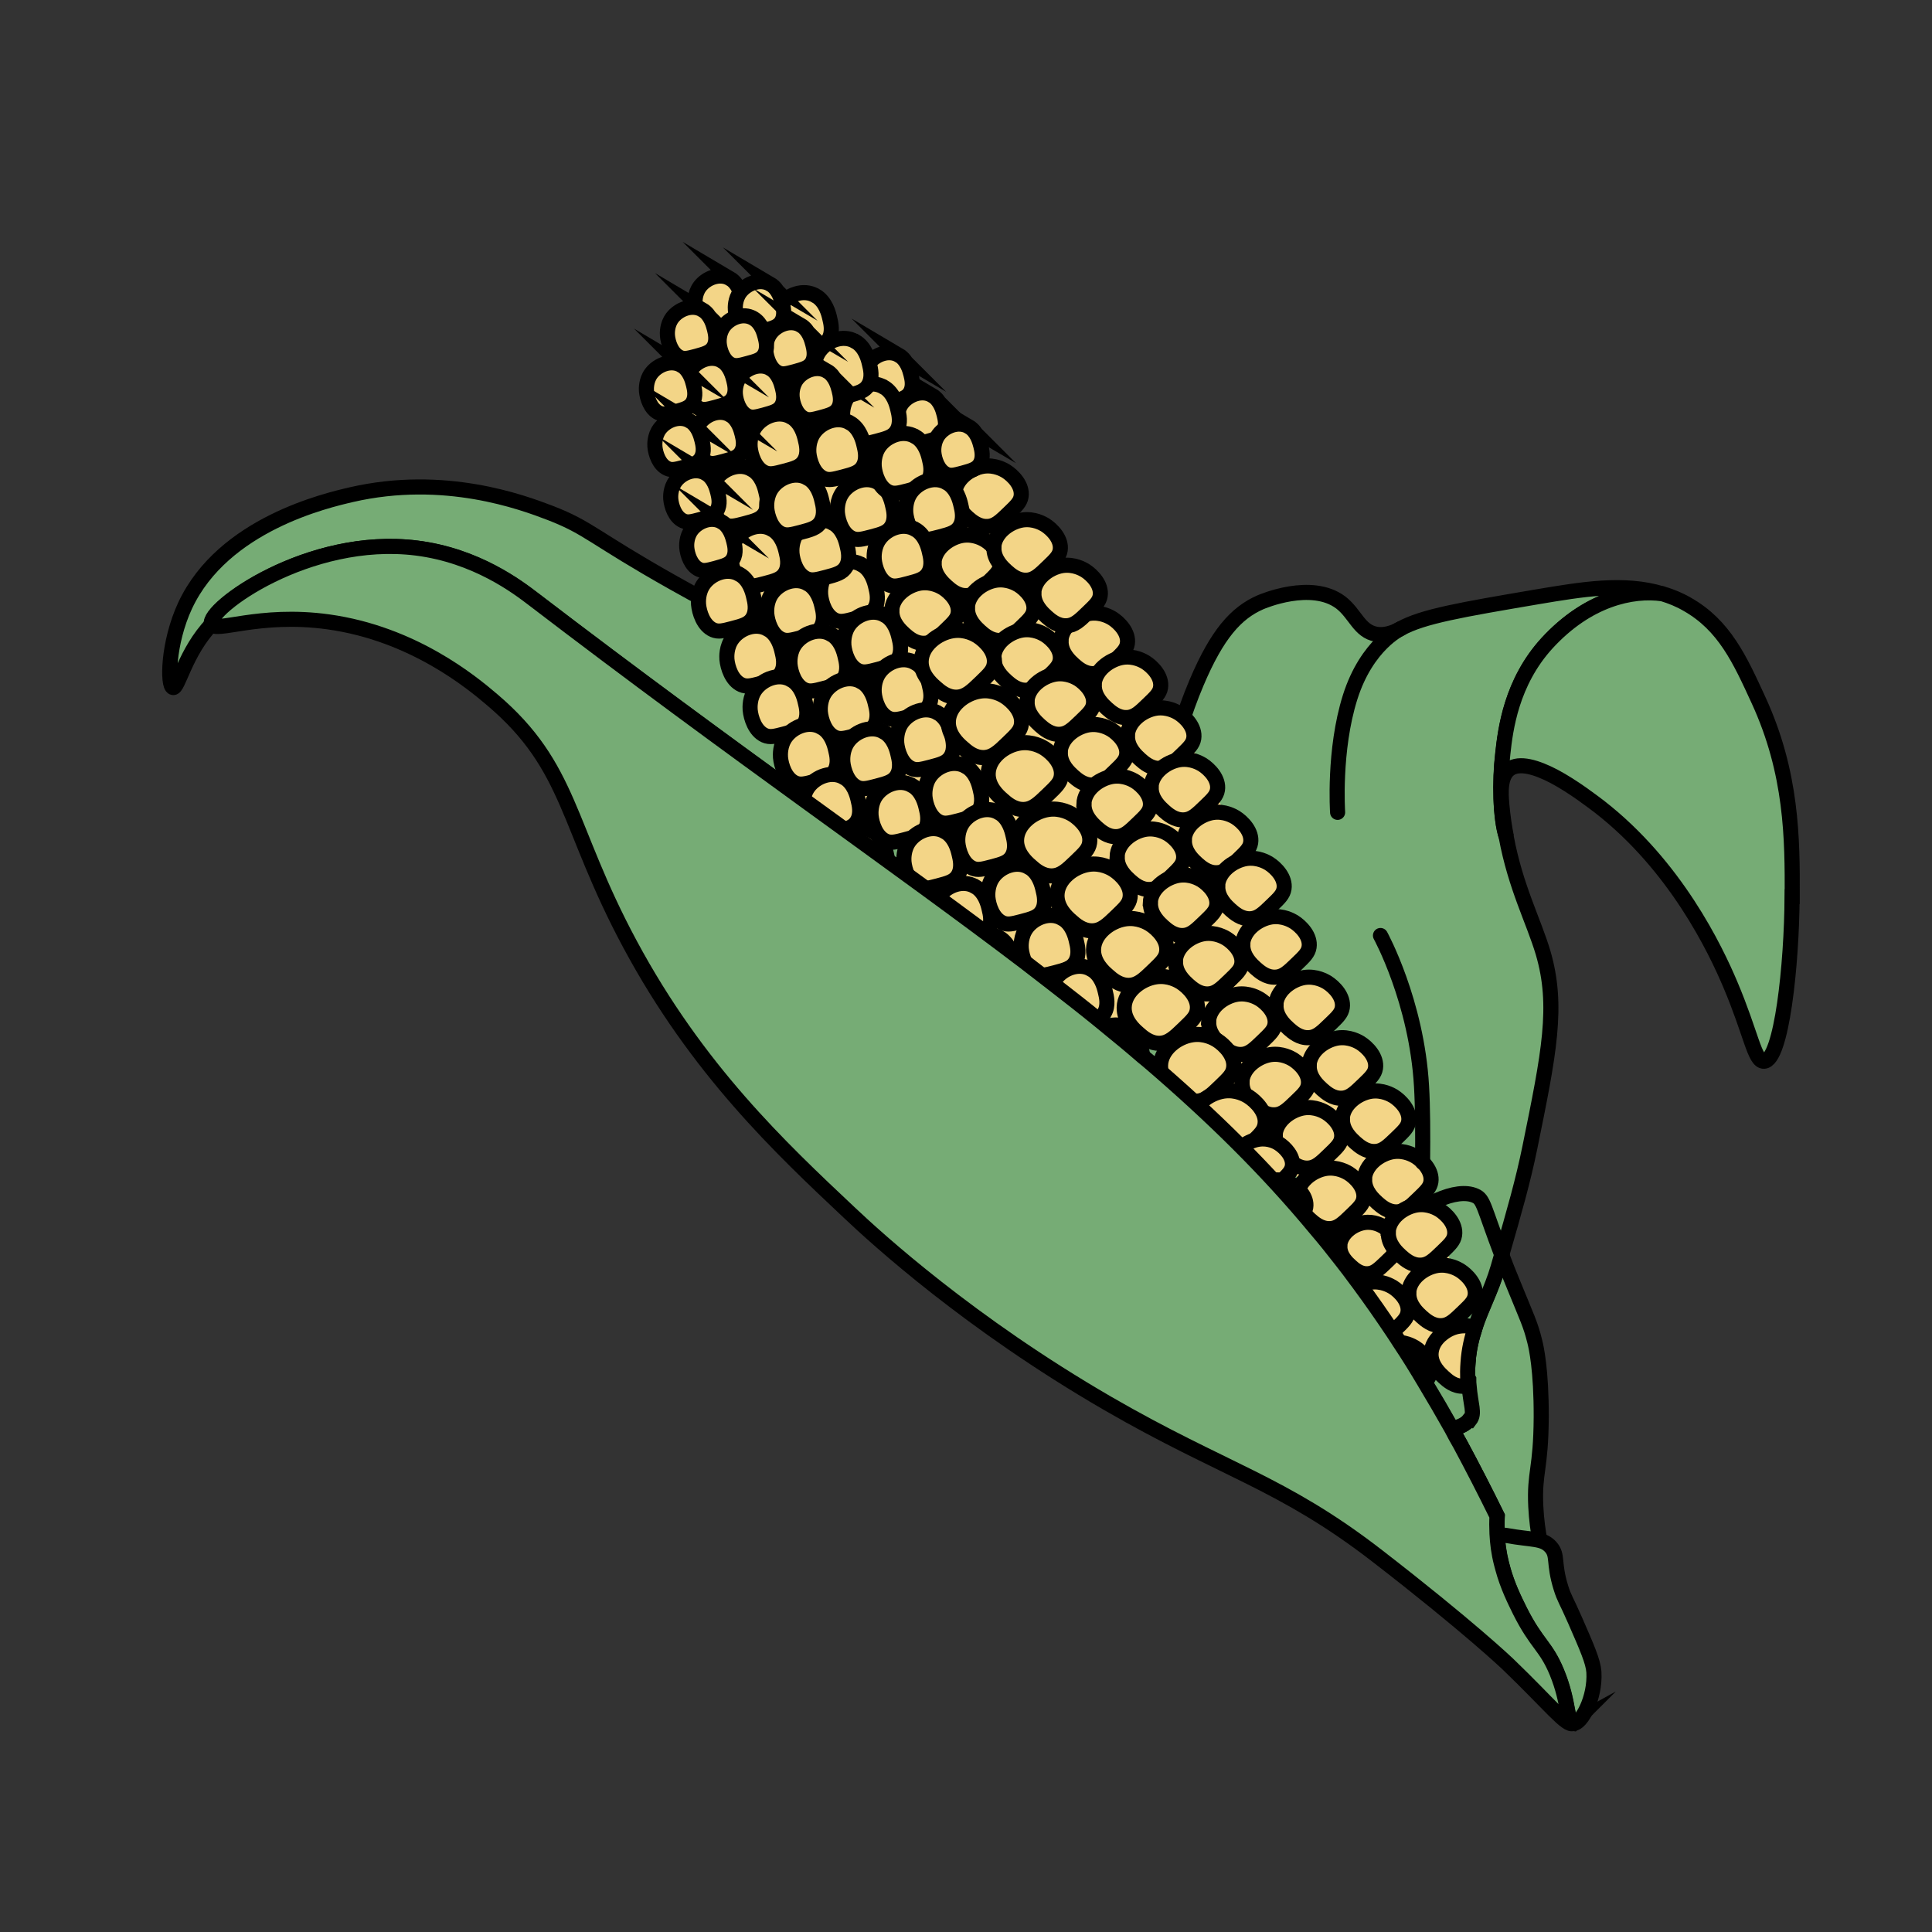 <?xml version="1.0" encoding="UTF-8"?>
<svg id="Calque_1" data-name="Calque 1" xmlns="http://www.w3.org/2000/svg" viewBox="0 0 128 128">
  <rect x="0" y="0" width="128" height="128" fill="#333333" stroke="none"/>
  <defs>
    <style>
      .cls-1, .cls-2, .cls-3, .cls-4 {
        stroke: #000;
      }

      .cls-1, .cls-2, .cls-5 {
        stroke-linecap: round;
        stroke-linejoin: round;
      }

      .cls-1, .cls-6, .cls-3 {
        fill: #f3d587;
      }

      .cls-2, .cls-5 {
        fill: none;
      }

      .cls-3, .cls-4 {
        stroke-miterlimit: 10;
      }

      .cls-4 {
        fill: #76ac75;
      }

      .cls-5 {
        stroke: #fff;
        stroke-width: 8px;
      }
    </style>
  </defs>
  <path class="cls-4" d="m110.14,39.34c-2-.29-4.97.36-7.65,3.27-2.38,2.6-2.76,5.74-2.93,7.3-.22,1.84-.17,4.3.23,5.53.62,3.34,1.8,5.53,2.44,7.67,1.04,3.54.4,6.67-.87,12.9-.45,2.21-1.02,4.2-1.86,7.11-.08.27-.16.55-.24.84-.45,1.53-1.09,2.66-1.52,3.99-.23.7-.41,1.44-.47,2.33-.03.41-.03.77-.02,1.09,0,.15,0,.28.02.41.1,1.31.41,1.84.05,2.3-.21.27-.59.46-1.12.57-.61.13-1.42.15-2.36.05-.89-.08-1.9-.27-2.98-.56-.22-.05-.44-.12-.66-.19-4.76-1.41-10.63-4.71-13.68-10.08-1.57-2.77-1.47-4.46-.99-8.14.14-1.1.32-2.38.5-3.91.05-.46.1-.95.16-1.46.2-2.01.39-4.43.5-7.38.03-.62.04-1.25.06-1.92h0c.02-.76.03-1.52.04-2.33v-.07c0-.64,0-1.31,0-2,0-.06,0-.66.08-1.64.17-2.05.71-5.78,2.4-9.78,1.37-3.24,2.63-4.63,4.22-5.33.16-.07,3.39-1.45,5.33,0,.98.75,1.22,1.91,2.36,2.11.74.12,1.37-.24,1.61-.37,1.49-.82,4.01-1.25,9.06-2.11,2.98-.5,5.74-.97,8.28-.2Z"/>
  <path class="cls-4" d="m102.55,105.28c-.44.33-1.59-.28-2.99-1.41-.03-.1-.05-.2-.08-.3-.17-.7-.26-1.36-.29-1.97-.02-.42-.02-.81,0-1.17-.8-1.63-1.63-3.25-2.44-4.75-.19-.35-.38-.7-.57-1.04.53-.1.91-.3,1.12-.57.36-.46.04-.98-.05-2.3,0-.13-.02-.26-.02-.41-.02-.32,0-.68.02-1.09.06-.89.23-1.64.47-2.33.44-1.33,1.07-2.46,1.52-3.99.09-.29.17-.57.24-.84.23.6.5,1.3.84,2.11.84,2.07,1.08,2.51,1.36,3.65.1.39.44,1.9.43,5.01-.02,3.52-.47,3.62-.36,5.93.18,3.57,1.35,5.02.79,5.45Z"/>
  <path class="cls-4" d="m99.56,103.87c-1.66-1.34-3.69-3.39-5.39-5.46-.6-.73-1.16-1.41-1.66-2.05-.63-.79-1.18-1.51-1.65-2.21-.16-.23-.3-.44-.44-.66-.32-.5-.6-1.01-.82-1.5-.56-1.19-.82-2.37-.74-3.66,0-.05,0-.1,0-.15.03-.28.06-.55.11-.82.11-.62.3-1.23.55-1.8h0c.1-.27.21-.5.34-.75.08-.17.17-.33.27-.49.44-.77.97-1.49,1.55-2.12.15-.17.3-.32.46-.48,1.98-1.98,4.37-3.05,5.6-2.5.57.25.53.7,1.75,3.91-.08.27-.16.55-.24.84-.45,1.53-1.09,2.66-1.52,3.99-.23.7-.41,1.44-.47,2.33-.03.41-.03.77-.02,1.09,0,.15,0,.28.02.41.1,1.31.41,1.84.05,2.3-.21.27-.59.46-1.12.57.18.35.37.7.57,1.04.81,1.51,1.64,3.12,2.44,4.75-.02.36-.02.75,0,1.17.03.61.11,1.27.29,1.97.03.1.05.2.08.3Z"/>
  <path class="cls-4" d="m97.32,94.08c-.21.27-.59.46-1.12.57-.59-1.05-1.18-2.06-1.78-3.05h0c-.54-.91-1.09-1.79-1.65-2.65-.16-.24-.31-.49-.47-.72-.7-1.06-1.42-2.08-2.15-3.07-.09-.11-.17-.23-.26-.35-.34-.46-.69-.92-1.04-1.37-.53-.68-1.06-1.35-1.62-2-3.31-3.99-6.94-7.54-11.03-11.06-.16-.13-.3-.26-.46-.38-.77-.66-1.56-1.31-2.37-1.98-.2-.16-.41-.32-.61-.5-.97-.77-1.97-1.56-2.98-2.35-.23-.18-.48-.37-.71-.55-.37-.29-.76-.58-1.14-.88h0c-8.61-6.54-19.13-13.77-32.56-24.04-1.06-.81-3.79-2.9-7.75-3.39-7.19-.9-13.92,4.05-13.58,5.03-1.78,1.86-2.24,4.32-2.58,4.21-.37-.1-.36-2.93.81-5.44,2.53-5.39,9.39-6.96,11.02-7.34,6.15-1.41,11.28.49,13.18,1.22,2.58,1,2.8,1.61,8.15,4.62,4.79,2.71,8.21,4.26,9.51,4.9,1.23.6,2.51,1.35,3.83,2.23.77.5,1.55,1.06,2.34,1.65.03.02.05.04.09.07.92.68,1.86,1.43,2.81,2.21,4.42,3.67,9.08,8.34,13.53,13.32.56.63,1.11,1.26,1.67,1.9.64.73,1.27,1.48,1.89,2.22.77.9,1.51,1.81,2.25,2.71.17.2.33.41.5.62.81,1,1.6,2.01,2.38,3.01.07.09.13.17.2.26.78,1.01,1.54,2.02,2.27,3.02.17.23.33.44.5.67.62.84,1.22,1.68,1.79,2.51.26.37.51.73.76,1.1.29.4.56.8.82,1.19.22.31.43.63.63.93.42.64.83,1.26,1.21,1.87.63.97,1.21,1.91,1.75,2.82.1.18.2.36.3.53.62,1.07,1.17,2.08,1.66,3.03,0,.15,0,.28.02.41.1,1.31.41,1.84.05,2.3Z"/>
  <g>
    <g>
      <path class="cls-6" d="m63.53,57.78c.04-1.81.21-3.71-.55-5.36s-2.88-2.83-4.42-1.87c3.49,7.04,12.65,9.09,17.92,14.93-2.45-2.81-4.9-5.61-7.34-8.42,5.45,2.46,9.99,6.63,13.66,11.35,3.67,4.72,6.56,9.99,9.42,15.24"/>
      <path class="cls-6" d="m66.03,57.78c.07-2.78.13-5.71-1.8-7.94-1.74-2.01-4.56-2.7-6.94-1.45-1.24.66-1.49,2.26-.9,3.42,3.88,7.57,12.83,9.48,18.31,15.44,2.19,2.39,5.63-1.13,3.54-3.54-2.45-2.81-4.9-5.61-7.34-8.42l-3.03,3.93c10.81,4.97,16.73,15.71,22.19,25.7,1.54,2.83,5.86.3,4.32-2.52-5.84-10.7-12.41-22.18-23.98-27.49-2.56-1.18-4.96,1.71-3.03,3.93,2.45,2.81,4.9,5.61,7.34,8.42,1.18-1.18,2.36-2.36,3.54-3.54-2.74-2.98-6.29-5.02-9.69-7.13-3.09-1.92-6.13-3.97-7.83-7.29l-.9,3.42s-.13-.01-.16-.03c.13.09.3.07.43.15.28.16.49.36.65.65.66,1.18.33,3.03.3,4.31-.08,3.22,4.92,3.22,5,0h0Z"/>
    </g>
    <g>
      <path class="cls-6" d="m48.2,22.08c-.79,10.54,3.43,21.36,11.16,28.57-.19-6.97-3.33-13.45-5.68-20.01-.61-1.71-1.18-3.49-1.01-5.29.24,4.46,1.33,8.87,3.19,12.92-1.66-1.87-2.73-4.25-3.01-6.73-.03-.26-.05-.54.08-.77.29-.51,1.05-.39,1.6-.18,3.48,1.32,6.5,3.63,9.27,6.13,3.6,3.24,6.86,6.85,9.73,10.76-1.96-3.83-5.06-7.06-8.8-9.19,1.36,3.73,2.86,7.42,4.48,11.04-3.63-2.91-7.06-6.05-10.27-9.42,4.79,3.91,9.2,8.3,13.13,13.08-3.5-3.37-6.7-7.05-9.57-10.97,5.28,6.14,10.33,12.47,15.15,18.98-5.06-9.55-11.4-18.49-19.28-25.88,2.01,6.52,5.31,12.64,9.64,17.91-3.36-1.47-6.73-2.94-10.09-4.41,3.67,2.88,7.79,5.17,12.17,6.77.18-3.52.37-7.03.55-10.55,3.67,2.98,7.59,6.38,8.36,11.04.37,2.27.07,4.94,1.76,6.5.33.3.73.55,1.01.9.43.54.54,1.26.75,1.92.37,1.21,1.1,2.27,1.81,3.32.72,1.06,1.44,2.11,2.16,3.17,1.35,1.99,2.71,3.98,3.89,6.08,1.67,2.96,2.98,6.13,3.9,9.4.48-.76.04-1.74-.4-2.53-3.62-6.48-7.56-13.28-14.04-16.91-2.33-1.31-4.94-2.16-7.06-3.8-2.18-1.69-3.41-3.36-7-4.26"/>
      <path class="cls-6" d="m45.7,22.08c-.78,11.23,3.71,22.61,11.89,30.34,1.51,1.43,4.35.47,4.27-1.77-.17-4.48-1.35-8.78-2.87-12.98-.73-2.01-1.52-3.99-2.27-5.99s-1.68-4.13-1.54-6.34h-5c.3,4.96,1.49,9.67,3.54,14.19l3.93-3.03c-.67-.78-1.24-1.68-1.63-2.63-.18-.44-.32-.9-.44-1.36-.07-.27-.13-.54-.18-.81-.08-.46-.09-.55-.04-.26l-.64,1.1c-1.22.15-1.5.31-.83.46.2.07.4.15.59.24.39.17.77.37,1.15.57.88.47,1.74.99,2.56,1.56,1.68,1.15,3.21,2.49,4.7,3.88,3.11,2.9,5.97,6.07,8.5,9.49,1.88,2.54,5.84.39,4.32-2.52-2.21-4.21-5.6-7.7-9.7-10.08-1.77-1.02-4.45.7-3.67,2.82,1.44,3.93,3.02,7.81,4.73,11.64l3.93-3.03c-3.63-2.92-7.05-6.06-10.27-9.42l-3.54,3.54c4.79,3.93,9.18,8.31,13.13,13.08l3.54-3.54c-3.34-3.23-6.42-6.72-9.17-10.47-1.31,1.01-2.62,2.02-3.93,3.03,5.13,5.98,10.06,12.14,14.75,18.47.8,1.08,2.16,1.63,3.42.9s1.53-2.22.9-3.42c-5.17-9.72-11.64-18.81-19.67-26.39-1.75-1.65-4.95-.04-4.18,2.43,2.18,6.97,5.67,13.36,10.29,19.01,1.01-1.31,2.02-2.62,3.03-3.93-3.36-1.47-6.73-2.94-10.09-4.41-1.14-.5-2.42-.43-3.23.64-.67.9-.8,2.51.2,3.28,4.06,3.16,8.45,5.63,13.27,7.42,1.61.6,3.09-.92,3.16-2.41.18-3.52.37-7.03.55-10.55l-4.27,1.77c2.73,2.22,5.95,4.7,7.24,8.11.67,1.78.55,3.68.89,5.52.17.9.47,1.79.94,2.58.28.48.65.94,1.05,1.32.23.22.62.4.79.66.43.62.55,1.73.87,2.44.41.9.96,1.72,1.51,2.53,1.35,1.99,2.72,3.96,4.04,5.97,2.47,3.78,4.42,7.74,5.66,12.09.54,1.9,3.65,2.65,4.57.6,1.06-2.36.11-4.17-1.07-6.25-.94-1.66-1.9-3.32-2.92-4.93-1.99-3.12-4.26-6.16-7.06-8.61-1.43-1.25-2.98-2.38-4.65-3.28s-3.59-1.64-5.29-2.66c-1.41-.84-2.57-2-3.87-2.99-1.54-1.18-3.25-1.97-5.13-2.46-3.11-.83-4.44,4-1.33,4.82,2.96.78,4.63,2.84,7.09,4.5,2.78,1.88,6.07,2.8,8.75,4.86,2.5,1.92,4.54,4.42,6.29,7.02.89,1.31,1.71,2.66,2.52,4.02.4.68.79,1.37,1.18,2.05.23.4.45.8.67,1.2.32.57.18.87.49.18l4.57.6c-1.31-4.58-3.33-8.88-5.91-12.88-1.3-2.02-2.68-3.99-4.03-5.98-.59-.87-1.27-1.75-1.69-2.72s-.5-1.9-1.04-2.78c-.47-.76-1.3-1.14-1.77-1.85-.41-.62-.46-1.48-.52-2.2-.2-2.1-.46-4.05-1.33-6-1.66-3.73-4.9-6.51-8-9.03-1.68-1.37-4.15-.51-4.27,1.77-.18,3.52-.37,7.03-.55,10.55l3.16-2.41c-3.95-1.47-7.73-3.54-11.06-6.13l-3.03,3.93c3.36,1.47,6.73,2.94,10.09,4.41,2.62,1.14,4.88-1.66,3.03-3.93-4.05-4.96-7.09-10.7-9-16.8l-4.18,2.43c7.74,7.3,13.9,16,18.89,25.37l4.32-2.52c-4.95-6.67-10.13-13.18-15.54-19.48-1.82-2.13-5.61.73-3.93,3.03,3,4.1,6.31,7.94,9.96,11.48,2.35,2.28,5.56-1.09,3.54-3.54-3.95-4.77-8.34-9.15-13.13-13.08-2.45-2.01-5.81,1.17-3.54,3.54,3.22,3.36,6.65,6.5,10.27,9.42,2.25,1.81,5.11-.38,3.93-3.03-1.53-3.43-2.93-6.92-4.23-10.45l-3.67,2.82c3.41,1.98,6.08,4.8,7.91,8.29l4.32-2.52c-4.31-5.83-9.42-11.52-15.53-15.52-2.37-1.55-7.71-4.85-9.51-.89-.74,1.62-.06,3.84.55,5.42.69,1.8,1.65,3.35,2.9,4.81.8.93,2.38.92,3.28.2,1.04-.83,1.17-2.06.64-3.23-1.66-3.67-2.61-7.65-2.85-11.66-.19-3.22-4.8-3.22-5,0-.15,2.38.6,4.62,1.41,6.81.74,2,1.53,3.99,2.27,5.99,1.5,4.03,2.85,8.17,3.01,12.51,1.42-.59,2.85-1.18,4.27-1.77-7.3-6.89-11.12-16.8-10.42-26.81.09-1.35-1.22-2.5-2.5-2.5-1.43,0-2.41,1.15-2.5,2.5h0Z"/>
    </g>
  </g>
  <path class="cls-4" d="m118.73,59.4c-.02,4.5-.69,10.85-1.86,10.91-.63.03-.84-1.8-2.23-5.08-.99-2.34-3.62-7.86-8.68-11.79-.44-.33-1.71-1.32-3.01-2.01-1.13-.59-2.3-.96-2.95-.47-.63.47-.57,1.57-.5,2.36.07.76.17,1.46.3,2.12-.41-1.23-.45-3.68-.23-5.53.17-1.56.55-4.7,2.93-7.3,2.68-2.92,5.65-3.56,7.65-3.27.56.17,1.11.39,1.64.7,2.45,1.39,3.48,3.65,4.71,6.33,2.24,4.86,2.25,9.22,2.24,13.03Z"/>
  <path class="cls-2" d="m92.8,41.65s-2.24,1.03-3.35,4.54-.83,7.63-.83,7.63"/>
  <path class="cls-4" d="m105.6,110.78c.1,1.72-.84,3.45-1.37,3.4-.44-.05-.23-1.35-1.08-3.4-.74-1.78-1.32-1.83-2.45-4.07-.34-.69-.9-1.79-1.22-3.13-.17-.7-.26-1.36-.29-1.97.22.05.29.07.29.07.11.03.23.04.33.05,1.72.31,2.39.16,2.93.76.51.58.15,1.02.68,2.72.23.73.32.74.95,2.18.78,1.79,1.18,2.69,1.23,3.39Z"/>
  <path class="cls-3" d="m61.75,26.19c.56.33.73,1.01.8,1.28.07.28.19.78-.05,1.19-.21.36-.58.45-1.15.61-.53.14-.79.21-1.08.08-.56-.25-.79-.99-.83-1.45-.01-.13-.04-.7.32-1.18.43-.57,1.32-.92,2-.52Z"/>
  <path class="cls-3" d="m59.55,23.53c.56.33.73,1.01.8,1.28.07.28.19.78-.05,1.19-.21.36-.58.45-1.15.61-.53.14-.79.21-1.08.08-.56-.25-.79-.99-.83-1.45-.01-.13-.04-.7.32-1.18.43-.57,1.32-.92,2-.52Z"/>
  <path class="cls-3" d="m48.36,18.45c.56.33.73,1.01.8,1.28.07.28.19.78-.05,1.19-.21.36-.58.45-1.15.61-.53.14-.79.21-1.08.08-.56-.25-.79-.99-.83-1.45-.01-.13-.04-.7.32-1.18.43-.57,1.32-.92,2-.52Z"/>
  <g>
    <path class="cls-3" d="m61.89,37.31c-.02.78.6,1.33.84,1.55.25.22.71.63,1.32.6.53-.02.87-.36,1.42-.89.5-.48.75-.72.81-1.1.11-.72-.53-1.38-1.01-1.68-.14-.08-.72-.43-1.49-.32-.9.14-1.87.89-1.9,1.83Z"/>
    <path class="cls-3" d="m64.1,40.28c-.02.78.6,1.33.84,1.55.25.22.71.63,1.32.6.53-.02.87-.36,1.42-.89.5-.48.75-.72.81-1.1.11-.72-.53-1.38-1.01-1.68-.14-.08-.72-.43-1.49-.32-.9.14-1.87.89-1.9,1.83Z"/>
    <path class="cls-3" d="m65.85,43.58c-.02.78.6,1.33.84,1.55.25.22.71.63,1.32.6.53-.02.87-.36,1.42-.89.5-.48.75-.72.81-1.1.11-.72-.53-1.38-1.01-1.68-.14-.08-.72-.43-1.49-.32-.9.14-1.87.89-1.9,1.83Z"/>
    <path class="cls-3" d="m68.05,46.5c-.02.78.6,1.33.84,1.55.25.22.71.63,1.32.6.53-.02.87-.36,1.42-.89.5-.48.75-.72.81-1.1.11-.72-.53-1.38-1.01-1.68-.14-.08-.72-.43-1.49-.32-.9.14-1.87.89-1.9,1.83Z"/>
    <path class="cls-3" d="m70.25,49.86c-.02.78.6,1.33.84,1.55.25.22.71.63,1.32.6.53-.02.87-.36,1.42-.89.5-.48.75-.72.81-1.1.11-.72-.53-1.38-1.01-1.68-.14-.08-.72-.43-1.49-.32-.9.14-1.87.89-1.9,1.83Z"/>
    <path class="cls-3" d="m71.82,53.28c-.02.78.6,1.33.84,1.55.25.22.71.63,1.32.6.53-.02.87-.36,1.42-.89.5-.48.75-.72.81-1.1.11-.72-.53-1.38-1.01-1.68-.14-.08-.72-.43-1.49-.32-.9.14-1.87.89-1.9,1.83Z"/>
    <path class="cls-3" d="m74.02,56.78c-.02.78.6,1.33.84,1.55.25.22.71.63,1.32.6.53-.02.87-.36,1.42-.89.5-.48.75-.72.81-1.1.11-.72-.53-1.38-1.01-1.68-.14-.08-.72-.43-1.49-.32-.9.14-1.87.89-1.9,1.83Z"/>
    <path class="cls-3" d="m76.22,59.83c-.02.78.6,1.33.84,1.55.25.22.71.63,1.32.6.53-.02.87-.36,1.42-.89.5-.48.75-.72.81-1.1.11-.72-.53-1.38-1.01-1.68-.14-.08-.72-.43-1.49-.32-.9.14-1.87.89-1.9,1.83Z"/>
    <path class="cls-3" d="m77.88,63.7c-.02.78.6,1.33.84,1.55.25.22.71.63,1.32.6.53-.02.87-.36,1.42-.89.5-.48.75-.72.81-1.1.11-.72-.53-1.38-1.01-1.68-.14-.08-.72-.43-1.49-.32-.9.14-1.87.89-1.9,1.83Z"/>
    <path class="cls-3" d="m80.08,67.71c-.02.78.6,1.33.84,1.55.25.22.71.63,1.32.6.53-.02.87-.36,1.42-.89.5-.48.75-.72.81-1.1.11-.72-.53-1.38-1.01-1.68-.14-.08-.72-.43-1.49-.32-.9.14-1.87.89-1.9,1.83Z"/>
    <path class="cls-3" d="m82.29,71.71c-.02.78.6,1.33.84,1.55.25.22.71.63,1.32.6.53-.02.87-.36,1.42-.89.5-.48.75-.72.81-1.1.11-.72-.53-1.38-1.01-1.68-.14-.08-.72-.43-1.49-.32-.9.14-1.87.89-1.9,1.83Z"/>
    <path class="cls-3" d="m84.49,75.24c-.02.78.6,1.33.84,1.55.25.22.71.63,1.32.6.53-.02.87-.36,1.42-.89.5-.48.75-.72.81-1.1.11-.72-.53-1.38-1.01-1.68-.14-.08-.72-.43-1.49-.32-.9.14-1.87.89-1.9,1.83Z"/>
    <path class="cls-3" d="m85.96,79.25c-.02.78.6,1.33.84,1.55.25.22.71.63,1.32.6.53-.02.87-.36,1.42-.89.5-.48.75-.72.81-1.1.11-.72-.53-1.38-1.01-1.68-.14-.08-.72-.43-1.49-.32-.9.14-1.87.89-1.9,1.83Z"/>
    <path class="cls-3" d="m85.2,82.99c-.02.66.51,1.13.72,1.32.21.19.6.54,1.12.51.45-.02.74-.3,1.21-.75.43-.41.64-.61.69-.94.09-.62-.45-1.17-.86-1.43-.12-.07-.61-.37-1.27-.27-.77.12-1.59.75-1.62,1.56Z"/>
    <path class="cls-3" d="m88.77,82.56c-.02.66.51,1.13.72,1.32.21.19.6.54,1.12.51.45-.02.74-.3,1.21-.75.43-.41.64-.61.69-.94.09-.62-.45-1.17-.86-1.43-.12-.07-.61-.37-1.27-.27-.77.12-1.59.75-1.62,1.56Z"/>
    <path class="cls-3" d="m88.89,86.79c-.02.78.6,1.33.84,1.55.25.22.71.63,1.32.6.53-.02.87-.36,1.42-.89.5-.48.75-.72.81-1.1.11-.72-.53-1.38-1.01-1.68-.14-.08-.72-.43-1.49-.32-.9.14-1.87.89-1.9,1.83Z"/>
    <path class="cls-3" d="m90.36,90.79c-.02.78.6,1.33.84,1.55.25.22.71.63,1.32.6.53-.02.87-.36,1.42-.89.5-.48.75-.72.81-1.1.11-.72-.53-1.38-1.01-1.68-.14-.08-.72-.43-1.49-.32-.9.14-1.87.89-1.9,1.83Z"/>
  </g>
  <g>
    <path class="cls-3" d="m57.09,37.41c.66.38.86,1.18.93,1.49.08.32.22.91-.06,1.39-.24.42-.67.53-1.35.71-.62.16-.92.24-1.27.09-.65-.29-.92-1.15-.97-1.69-.01-.15-.05-.82.37-1.38.5-.67,1.54-1.08,2.34-.61Z"/>
    <path class="cls-3" d="m58.63,40.76c.66.38.86,1.18.93,1.49.08.32.22.91-.06,1.39-.24.42-.67.53-1.35.71-.62.16-.92.24-1.27.09-.65-.29-.92-1.15-.97-1.69-.01-.15-.05-.82.37-1.38.5-.67,1.54-1.08,2.34-.61Z"/>
    <path class="cls-3" d="m60.64,43.91c.66.38.86,1.18.93,1.49.08.32.22.91-.06,1.39-.24.42-.67.53-1.35.71-.62.16-.92.24-1.27.09-.65-.29-.92-1.15-.97-1.69-.01-.15-.05-.82.37-1.38.5-.67,1.54-1.08,2.34-.61Z"/>
    <path class="cls-3" d="m62.13,47.23c.66.38.86,1.18.93,1.49.08.32.22.91-.06,1.39-.24.42-.67.53-1.35.71-.62.16-.92.24-1.27.09-.65-.29-.92-1.15-.97-1.69-.01-.15-.05-.82.37-1.38.5-.67,1.54-1.08,2.34-.61Z"/>
    <path class="cls-3" d="m64,50.78c.66.38.86,1.18.93,1.49.08.32.22.91-.06,1.39-.24.42-.67.53-1.35.71-.62.16-.92.24-1.27.09-.65-.29-.92-1.15-.97-1.69-.01-.15-.05-.82.37-1.38.5-.67,1.54-1.08,2.34-.61Z"/>
    <path class="cls-3" d="m66.18,53.84c.66.38.86,1.18.93,1.49.08.32.22.91-.06,1.39-.24.42-.67.53-1.35.71-.62.16-.92.24-1.27.09-.65-.29-.92-1.15-.97-1.69-.01-.15-.05-.82.37-1.38.5-.67,1.54-1.08,2.34-.61Z"/>
    <path class="cls-3" d="m68.17,57.46c.66.38.86,1.18.93,1.49.08.32.22.91-.06,1.39-.24.42-.67.53-1.35.71-.62.16-.92.24-1.27.09-.65-.29-.92-1.15-.97-1.69-.01-.15-.05-.82.37-1.38.5-.67,1.54-1.08,2.34-.61Z"/>
    <path class="cls-3" d="m70.38,60.85c.66.38.86,1.18.93,1.49.08.32.22.91-.06,1.39-.24.42-.67.53-1.35.71-.62.16-.92.24-1.27.09-.65-.29-.92-1.15-.97-1.69-.01-.15-.05-.82.37-1.38.5-.67,1.54-1.08,2.34-.61Z"/>
    <path class="cls-3" d="m72.3,64.22c.66.38.86,1.18.93,1.49.08.32.22.91-.06,1.39-.24.42-.67.53-1.35.71-.62.16-.92.24-1.27.09-.65-.29-.92-1.15-.97-1.69-.01-.15-.05-.82.37-1.38.5-.67,1.54-1.08,2.34-.61Z"/>
    <path class="cls-3" d="m74.71,68.11c.66.38.86,1.18.93,1.49.08.32.22.91-.06,1.39-.24.42-.67.53-1.35.71-.62.16-.92.24-1.27.09-.65-.29-.92-1.15-.97-1.69-.01-.15-.05-.82.37-1.38.5-.67,1.54-1.08,2.34-.61Z"/>
    <path class="cls-3" d="m77.11,72c.66.38.86,1.18.93,1.49.08.32.22.91-.06,1.39-.24.42-.67.53-1.35.71-.62.16-.92.24-1.27.09-.65-.29-.92-1.15-.97-1.69-.01-.15-.05-.82.37-1.38.5-.67,1.54-1.08,2.34-.61Z"/>
    <path class="cls-3" d="m79.12,75.63c.66.38.86,1.18.93,1.49.08.32.22.91-.06,1.39-.24.42-.67.53-1.35.71-.62.16-.92.24-1.27.09-.65-.29-.92-1.15-.97-1.69-.01-.15-.05-.82.37-1.38.5-.67,1.54-1.08,2.34-.61Z"/>
    <path class="cls-3" d="m81.84,78.92c.66.38.86,1.18.93,1.49.08.32.22.91-.06,1.39-.24.42-.67.53-1.35.71-.62.16-.92.24-1.27.09-.65-.29-.92-1.15-.97-1.69-.01-.15-.05-.82.37-1.38.5-.67,1.54-1.08,2.34-.61Z"/>
    <path class="cls-3" d="m84.12,82.04c.66.38.86,1.18.93,1.49.08.32.22.91-.06,1.39-.24.42-.67.53-1.35.71-.62.16-.92.24-1.27.09-.65-.29-.92-1.15-.97-1.69-.01-.15-.05-.82.37-1.38.5-.67,1.54-1.08,2.34-.61Z"/>
    <path class="cls-3" d="m86.88,85.23c.66.38.86,1.18.93,1.49.08.32.22.91-.06,1.39-.24.42-.67.53-1.35.71-.62.16-.92.24-1.27.09-.65-.29-.92-1.15-.97-1.69-.01-.15-.05-.82.37-1.38.5-.67,1.54-1.08,2.34-.61Z"/>
    <path class="cls-3" d="m89.6,88.52c.66.38.86,1.18.93,1.49.08.32.22.91-.06,1.39-.24.42-.67.53-1.35.71-.62.16-.92.24-1.27.09-.65-.29-.92-1.15-.97-1.69-.01-.15-.05-.82.37-1.38.5-.67,1.54-1.08,2.34-.61Z"/>
  </g>
  <g>
    <path class="cls-3" d="m53.52,38.67c.66.38.86,1.18.93,1.49.08.32.22.91-.06,1.39-.24.42-.67.53-1.35.71-.62.16-.92.24-1.27.09-.65-.29-.92-1.15-.97-1.69-.01-.15-.05-.82.37-1.38.5-.67,1.54-1.08,2.34-.61Z"/>
    <path class="cls-3" d="m55.06,42.02c.66.38.86,1.18.93,1.49.08.32.22.91-.06,1.39-.24.42-.67.53-1.35.71-.62.16-.92.24-1.27.09-.65-.29-.92-1.15-.97-1.69-.01-.15-.05-.82.37-1.38.5-.67,1.54-1.08,2.34-.61Z"/>
    <path class="cls-3" d="m57.07,45.17c.66.38.86,1.18.93,1.49.08.32.22.91-.06,1.39-.24.42-.67.53-1.35.71-.62.16-.92.24-1.27.09-.65-.29-.92-1.15-.97-1.69-.01-.15-.05-.82.37-1.38.5-.67,1.54-1.08,2.34-.61Z"/>
    <path class="cls-3" d="m58.56,48.49c.66.38.86,1.18.93,1.49.08.32.22.91-.06,1.39-.24.42-.67.53-1.35.71-.62.16-.92.24-1.27.09-.65-.29-.92-1.15-.97-1.69-.01-.15-.05-.82.37-1.38.5-.67,1.54-1.08,2.34-.61Z"/>
    <path class="cls-3" d="m60.43,52.04c.66.38.86,1.18.93,1.49.08.32.22.91-.06,1.39-.24.42-.67.53-1.35.71-.62.16-.92.24-1.27.09-.65-.29-.92-1.15-.97-1.69-.01-.15-.05-.82.37-1.38.5-.67,1.54-1.08,2.34-.61Z"/>
    <path class="cls-3" d="m62.61,55.1c.66.38.86,1.18.93,1.49.08.32.22.91-.06,1.39-.24.42-.67.53-1.35.71-.62.16-.92.24-1.27.09-.65-.29-.92-1.15-.97-1.69-.01-.15-.05-.82.37-1.38.5-.67,1.54-1.08,2.34-.61Z"/>
    <path class="cls-3" d="m64.6,58.73c.66.38.86,1.18.93,1.49.08.32.22.91-.06,1.39-.24.42-.67.53-1.35.71-.62.16-.92.24-1.27.09-.65-.29-.92-1.15-.97-1.69-.01-.15-.05-.82.37-1.38.5-.67,1.54-1.08,2.34-.61Z"/>
    <path class="cls-3" d="m66.2,62.11c.66.38.86,1.18.93,1.49.08.32.22.91-.06,1.39-.24.42-.67.53-1.35.71-.62.16-.92.24-1.27.09-.65-.29-.92-1.15-.97-1.69-.01-.15-.05-.82.37-1.38.5-.67,1.54-1.08,2.34-.61Z"/>
    <path class="cls-3" d="m68.73,65.49c.66.38.86,1.18.93,1.49.08.32.22.91-.06,1.39-.24.42-.67.53-1.35.71-.62.16-.92.24-1.27.09-.65-.29-.92-1.15-.97-1.69-.01-.15-.05-.82.37-1.38.5-.67,1.54-1.08,2.34-.61Z"/>
    <path class="cls-3" d="m71.14,69.37c.66.38.86,1.18.93,1.49.08.32.22.91-.06,1.39-.24.42-.67.53-1.35.71-.62.16-.92.24-1.27.09-.65-.29-.92-1.15-.97-1.69-.01-.15-.05-.82.37-1.38.5-.67,1.54-1.08,2.34-.61Z"/>
    <path class="cls-3" d="m73.54,73.26c.66.38.86,1.18.93,1.49.08.32.22.91-.06,1.39-.24.42-.67.53-1.35.71-.62.16-.92.24-1.27.09-.65-.29-.92-1.15-.97-1.69-.01-.15-.05-.82.37-1.38.5-.67,1.54-1.08,2.34-.61Z"/>
    <path class="cls-3" d="m75.55,76.9c.66.38.86,1.18.93,1.49.08.32.22.91-.06,1.39-.24.42-.67.53-1.35.71-.62.16-.92.24-1.27.09-.65-.29-.92-1.15-.97-1.69-.01-.15-.05-.82.37-1.38.5-.67,1.54-1.08,2.34-.61Z"/>
    <path class="cls-3" d="m78.27,80.18c.66.38.86,1.18.93,1.49.08.32.22.91-.06,1.39-.24.42-.67.53-1.35.71-.62.16-.92.24-1.27.09-.65-.29-.92-1.15-.97-1.69-.01-.15-.05-.82.37-1.38.5-.67,1.54-1.08,2.34-.61Z"/>
    <path class="cls-3" d="m80.54,83.3c.66.38.86,1.18.93,1.49.08.32.22.91-.06,1.39-.24.42-.67.53-1.35.71-.62.16-.92.24-1.27.09-.65-.29-.92-1.15-.97-1.69-.01-.15-.05-.82.37-1.38.5-.67,1.54-1.08,2.34-.61Z"/>
    <path class="cls-3" d="m83.31,86.5c.66.38.86,1.18.93,1.49.08.32.22.91-.06,1.39-.24.42-.67.53-1.35.71-.62.16-.92.24-1.27.09-.65-.29-.92-1.15-.97-1.69-.01-.15-.05-.82.37-1.38.5-.67,1.54-1.08,2.34-.61Z"/>
    <path class="cls-3" d="m86.03,89.78c.66.38.86,1.18.93,1.49.08.32.22.91-.06,1.39-.24.42-.67.53-1.35.71-.62.16-.92.24-1.27.09-.65-.29-.92-1.15-.97-1.69-.01-.15-.05-.82.37-1.38.5-.67,1.54-1.08,2.34-.61Z"/>
  </g>
  <g>
    <path class="cls-3" d="m50.88,41.69c.66.38.86,1.18.93,1.49.08.32.22.91-.06,1.39-.24.42-.67.53-1.35.71-.62.16-.92.24-1.27.09-.65-.29-.92-1.15-.97-1.69-.01-.15-.05-.82.37-1.38.5-.67,1.54-1.08,2.34-.61Z"/>
    <path class="cls-3" d="m52.42,45.04c.66.38.86,1.18.93,1.49.08.32.22.91-.06,1.39-.24.42-.67.53-1.35.71-.62.16-.92.24-1.27.09-.65-.29-.92-1.15-.97-1.69-.01-.15-.05-.82.37-1.38.5-.67,1.54-1.08,2.34-.61Z"/>
    <path class="cls-3" d="m54.43,48.19c.66.38.86,1.18.93,1.49.08.32.22.91-.06,1.39-.24.42-.67.53-1.35.71-.62.16-.92.24-1.27.09-.65-.29-.92-1.15-.97-1.69-.01-.15-.05-.82.37-1.38.5-.67,1.54-1.08,2.34-.61Z"/>
    <path class="cls-3" d="m55.92,51.51c.66.38.86,1.18.93,1.49.08.32.22.91-.06,1.39-.24.42-.67.53-1.35.71-.62.16-.92.24-1.27.09-.65-.29-.92-1.15-.97-1.69-.01-.15-.05-.82.37-1.38.5-.67,1.54-1.08,2.34-.61Z"/>
    <path class="cls-3" d="m57.79,55.06c.66.38.86,1.18.93,1.49.08.32.22.91-.06,1.39-.24.42-.67.53-1.35.71-.62.16-.92.24-1.27.09-.65-.29-.92-1.15-.97-1.69-.01-.15-.05-.82.37-1.38.5-.67,1.54-1.08,2.34-.61Z"/>
    <path class="cls-3" d="m59.98,58.12c.66.38.86,1.18.93,1.49.08.32.22.91-.06,1.39-.24.42-.67.53-1.35.71-.62.16-.92.24-1.27.09-.65-.29-.92-1.15-.97-1.69-.01-.15-.05-.82.37-1.38.5-.67,1.54-1.08,2.34-.61Z"/>
    <path class="cls-3" d="m61.96,61.74c.66.38.86,1.18.93,1.49.08.32.22.91-.06,1.39-.24.42-.67.53-1.35.71-.62.16-.92.24-1.27.09-.65-.29-.92-1.15-.97-1.69-.01-.15-.05-.82.37-1.38.5-.67,1.54-1.08,2.34-.61Z"/>
    <path class="cls-3" d="m63.57,65.13c.66.38.86,1.18.93,1.49.08.32.22.91-.06,1.39-.24.42-.67.53-1.35.71-.62.16-.92.24-1.27.09-.65-.29-.92-1.15-.97-1.69-.01-.15-.05-.82.37-1.38.5-.67,1.54-1.08,2.34-.61Z"/>
    <path class="cls-3" d="m66.09,68.51c.66.38.86,1.18.93,1.49.08.32.22.91-.06,1.39-.24.42-.67.53-1.35.71-.62.16-.92.24-1.27.09-.65-.29-.92-1.15-.97-1.69-.01-.15-.05-.82.37-1.38.5-.67,1.54-1.08,2.34-.61Z"/>
    <path class="cls-3" d="m68.5,72.39c.66.38.86,1.18.93,1.49.08.32.22.91-.06,1.39-.24.42-.67.53-1.35.71-.62.16-.92.24-1.27.09-.65-.29-.92-1.15-.97-1.69-.01-.15-.05-.82.37-1.38.5-.67,1.54-1.08,2.34-.61Z"/>
    <path class="cls-3" d="m70.91,76.28c.66.38.86,1.18.93,1.49.08.32.22.91-.06,1.39-.24.42-.67.53-1.35.71-.62.16-.92.24-1.27.09-.65-.29-.92-1.15-.97-1.69-.01-.15-.05-.82.37-1.38.5-.67,1.54-1.08,2.34-.61Z"/>
    <path class="cls-3" d="m72.91,79.91c.66.38.86,1.18.93,1.49.08.32.22.91-.06,1.39-.24.42-.67.53-1.35.71-.62.16-.92.24-1.27.09-.65-.29-.92-1.15-.97-1.69-.01-.15-.05-.82.37-1.38.5-.67,1.54-1.08,2.34-.61Z"/>
    <path class="cls-3" d="m75.63,83.2c.66.38.86,1.18.93,1.49.08.32.22.91-.06,1.39-.24.42-.67.53-1.35.71-.62.16-.92.24-1.27.09-.65-.29-.92-1.15-.97-1.69-.01-.15-.05-.82.37-1.38.5-.67,1.54-1.08,2.34-.61Z"/>
    <path class="cls-3" d="m77.91,86.32c.66.38.86,1.18.93,1.49.08.32.22.91-.06,1.39-.24.42-.67.53-1.35.71-.62.16-.92.24-1.27.09-.65-.29-.92-1.15-.97-1.69-.01-.15-.05-.82.37-1.38.5-.67,1.54-1.08,2.34-.61Z"/>
    <path class="cls-3" d="m80.67,89.51c.66.38.86,1.18.93,1.49.08.32.22.91-.06,1.39-.24.42-.67.53-1.35.71-.62.16-.92.24-1.27.09-.65-.29-.92-1.15-.97-1.69-.01-.15-.05-.82.37-1.38.5-.67,1.54-1.08,2.34-.61Z"/>
    <path class="cls-3" d="m83.39,92.8c.66.38.86,1.18.93,1.49.08.32.22.91-.06,1.39-.24.42-.67.53-1.35.71-.62.16-.92.24-1.27.09-.65-.29-.92-1.15-.97-1.69-.01-.15-.05-.82.37-1.38.5-.67,1.54-1.08,2.34-.61Z"/>
  </g>
  <path class="cls-3" d="m70.3,42.48c-.02.78.6,1.33.84,1.55.25.22.71.63,1.32.6.53-.02.87-.36,1.42-.89.5-.48.75-.72.81-1.1.11-.72-.53-1.38-1.01-1.68-.14-.08-.72-.43-1.49-.32-.9.14-1.87.89-1.9,1.83Z"/>
  <path class="cls-3" d="m68.5,39.31c-.02.78.6,1.33.84,1.55.25.22.71.63,1.32.6.53-.02.87-.36,1.42-.89.5-.48.75-.72.81-1.1.11-.72-.53-1.38-1.01-1.68-.14-.08-.72-.43-1.49-.32-.9.14-1.87.89-1.9,1.83Z"/>
  <path class="cls-3" d="m65.85,36.29c-.02.78.6,1.33.84,1.55.25.22.71.63,1.32.6.53-.02.87-.36,1.42-.89.5-.48.75-.72.81-1.1.11-.72-.53-1.38-1.01-1.68-.14-.08-.72-.43-1.49-.32-.9.14-1.87.89-1.9,1.83Z"/>
  <path class="cls-3" d="m63.26,32.73c-.02.78.6,1.33.84,1.55.25.22.71.63,1.32.6.53-.02.87-.36,1.42-.89.5-.48.75-.72.81-1.1.11-.72-.53-1.38-1.01-1.68-.14-.08-.72-.43-1.49-.32-.9.14-1.87.89-1.9,1.83Z"/>
  <path class="cls-3" d="m72.5,45.39c-.02.78.6,1.33.84,1.55.25.22.71.63,1.32.6.53-.02.87-.36,1.42-.89.5-.48.75-.72.81-1.1.11-.72-.53-1.38-1.01-1.68-.14-.08-.72-.43-1.49-.32-.9.14-1.87.89-1.9,1.83Z"/>
  <path class="cls-3" d="m74.7,48.76c-.02.78.6,1.33.84,1.55.25.22.71.63,1.32.6.53-.02.87-.36,1.42-.89.5-.48.75-.72.81-1.1.11-.72-.53-1.38-1.01-1.68-.14-.08-.72-.43-1.49-.32-.9.14-1.87.89-1.9,1.83Z"/>
  <path class="cls-3" d="m76.27,52.17c-.02.78.6,1.33.84,1.55.25.22.71.63,1.32.6.53-.02.87-.36,1.42-.89.5-.48.75-.72.81-1.1.11-.72-.53-1.38-1.01-1.68-.14-.08-.72-.43-1.49-.32-.9.14-1.87.89-1.9,1.83Z"/>
  <path class="cls-3" d="m78.47,55.67c-.02.78.6,1.33.84,1.55.25.22.71.63,1.32.6.53-.02.87-.36,1.42-.89.5-.48.75-.72.81-1.1.11-.72-.53-1.38-1.01-1.68-.14-.08-.72-.43-1.49-.32-.9.14-1.87.89-1.9,1.83Z"/>
  <path class="cls-3" d="m80.68,58.72c-.02.78.6,1.33.84,1.55.25.22.71.63,1.32.6.53-.02.87-.36,1.42-.89.5-.48.75-.72.81-1.1.11-.72-.53-1.38-1.01-1.68-.14-.08-.72-.43-1.49-.32-.9.14-1.87.89-1.9,1.83Z"/>
  <path class="cls-3" d="m82.34,62.59c-.02.78.6,1.33.84,1.55.25.22.71.63,1.32.6.53-.02.87-.36,1.42-.89.5-.48.75-.72.81-1.1.11-.72-.53-1.38-1.01-1.68-.14-.08-.72-.43-1.49-.32-.9.14-1.87.89-1.9,1.83Z"/>
  <path class="cls-3" d="m84.54,66.6c-.02.78.6,1.33.84,1.55.25.22.71.63,1.32.6.53-.02.87-.36,1.42-.89.5-.48.75-.72.81-1.1.11-.72-.53-1.38-1.01-1.68-.14-.08-.72-.43-1.49-.32-.9.14-1.87.89-1.9,1.83Z"/>
  <path class="cls-3" d="m86.74,70.61c-.02.78.6,1.33.84,1.55.25.22.71.63,1.32.6.53-.02.87-.36,1.42-.89.5-.48.75-.72.81-1.1.11-.72-.53-1.38-1.01-1.68-.14-.08-.72-.43-1.49-.32-.9.14-1.87.89-1.9,1.83Z"/>
  <path class="cls-3" d="m88.94,74.14c-.02.78.6,1.33.84,1.55.25.22.71.63,1.32.6.53-.02.87-.36,1.42-.89.5-.48.75-.72.81-1.1.11-.72-.53-1.38-1.01-1.68-.14-.08-.72-.43-1.49-.32-.9.14-1.87.89-1.9,1.83Z"/>
  <path class="cls-3" d="m90.41,78.14c-.02.78.6,1.33.84,1.55.25.22.71.63,1.32.6.53-.02.87-.36,1.42-.89.5-.48.75-.72.81-1.1.11-.72-.53-1.38-1.01-1.68-.14-.08-.72-.43-1.49-.32-.9.14-1.87.89-1.9,1.83Z"/>
  <path class="cls-3" d="m91.98,81.67c-.02.78.6,1.33.84,1.55.25.22.71.63,1.32.6.53-.02.87-.36,1.42-.89.5-.48.75-.72.81-1.1.11-.72-.53-1.38-1.01-1.68-.14-.08-.72-.43-1.49-.32-.9.14-1.87.89-1.9,1.83Z"/>
  <path class="cls-3" d="m93.34,85.68c-.02.78.6,1.33.84,1.55.25.22.71.63,1.32.6.53-.02.87-.36,1.42-.89.5-.48.75-.72.81-1.1.11-.72-.53-1.38-1.01-1.68-.14-.08-.72-.43-1.49-.32-.9.14-1.87.89-1.9,1.83Z"/>
  <path class="cls-1" d="m97.26,90.29c-.03.41-.03.77-.02,1.09,0,.15,0,.28.02.41-.09.03-.19.05-.3.05-.61.03-1.06-.37-1.31-.6-.24-.22-.86-.77-.84-1.55.02-.54.33-1.01.77-1.34.33-.26.73-.44,1.12-.49.41-.06.77,0,1.03.1-.23.7-.41,1.44-.47,2.33Z"/>
  <path class="cls-3" d="m59.09,40.47c-.02.78.6,1.33.84,1.55.25.22.71.63,1.32.6.53-.02.87-.36,1.42-.89.5-.48.75-.72.81-1.1.11-.72-.53-1.38-1.01-1.68-.14-.08-.72-.43-1.49-.32-.9.14-1.87.89-1.9,1.83Z"/>
  <path class="cls-3" d="m61.03,43.82c-.02.85.66,1.47.93,1.7.28.25.78.7,1.45.67.58-.03.96-.39,1.57-.98.55-.53.83-.79.89-1.22.12-.8-.59-1.52-1.11-1.85-.15-.09-.79-.48-1.64-.35-.99.15-2.06.97-2.09,2.02Z"/>
  <path class="cls-3" d="m62.83,47.82c-.02.85.66,1.47.93,1.7.28.25.78.7,1.45.67.58-.03.96-.39,1.57-.98.55-.53.83-.79.89-1.22.12-.8-.59-1.52-1.11-1.85-.15-.09-.79-.48-1.64-.35-.99.15-2.06.97-2.09,2.02Z"/>
  <path class="cls-3" d="m65.47,51.26c-.02.85.66,1.47.93,1.7.28.25.78.7,1.45.67.58-.03.96-.39,1.57-.98.55-.53.83-.79.89-1.22.12-.8-.59-1.52-1.11-1.85-.15-.09-.79-.48-1.64-.35-.99.15-2.06.97-2.09,2.02Z"/>
  <path class="cls-3" d="m67.35,55.66c-.02.85.66,1.47.93,1.7.28.25.78.7,1.45.67.58-.03.96-.39,1.57-.98.55-.53.83-.79.89-1.22.12-.8-.59-1.52-1.11-1.85-.15-.09-.79-.48-1.64-.35-.99.15-2.06.97-2.09,2.02Z"/>
  <path class="cls-3" d="m70.03,59.3c-.02.85.66,1.47.93,1.7.28.25.78.7,1.45.67.58-.03.96-.39,1.57-.98.55-.53.83-.79.89-1.22.12-.8-.59-1.52-1.11-1.85-.15-.09-.79-.48-1.64-.35-.99.15-2.06.97-2.09,2.02Z"/>
  <path class="cls-3" d="m72.45,62.91c-.02.85.66,1.47.93,1.7.28.25.78.7,1.45.67.58-.03.96-.39,1.57-.98.55-.53.83-.79.89-1.22.12-.8-.59-1.52-1.11-1.85-.15-.09-.79-.48-1.64-.35-.99.15-2.06.97-2.09,2.02Z"/>
  <path class="cls-3" d="m74.48,66.75c-.02.85.66,1.47.93,1.7.28.25.78.7,1.45.67.58-.03.96-.39,1.57-.98.55-.53.83-.79.89-1.22.12-.8-.59-1.52-1.11-1.85-.15-.09-.79-.48-1.64-.35-.99.15-2.06.97-2.09,2.02Z"/>
  <path class="cls-3" d="m76.89,70.59c-.02.85.66,1.47.93,1.7.28.25.78.7,1.45.67.58-.03.96-.39,1.57-.98.55-.53.83-.79.89-1.22.12-.8-.59-1.52-1.11-1.85-.15-.09-.79-.48-1.64-.35-.99.15-2.06.97-2.09,2.02Z"/>
  <path class="cls-3" d="m78.97,74.32c-.02.85.66,1.47.93,1.7.28.25.78.7,1.45.67.58-.03.96-.39,1.57-.98.55-.53.83-.79.89-1.22.12-.8-.59-1.52-1.11-1.85-.15-.09-.79-.48-1.64-.35-.99.15-2.06.97-2.09,2.02Z"/>
  <path class="cls-3" d="m81.67,77.13c-.02.7.54,1.2.76,1.39.23.2.64.57,1.18.54.47-.02.79-.32,1.28-.8.45-.43.67-.65.73-.99.1-.65-.48-1.24-.9-1.51-.12-.08-.65-.39-1.34-.28-.81.12-1.68.8-1.71,1.64Z"/>
  <path class="cls-3" d="m82.56,79.84c-.02.7.54,1.2.76,1.39.23.2.64.57,1.18.54.47-.02.79-.32,1.28-.8.45-.43.67-.65.73-.99.1-.65-.48-1.24-.9-1.51-.12-.08-.65-.39-1.34-.28-.81.12-1.68.8-1.71,1.64Z"/>
  <path class="cls-3" d="m55.19,34.66c.66.38.86,1.18.93,1.49.08.32.22.91-.06,1.39-.24.42-.67.53-1.35.71-.62.16-.92.24-1.27.09-.65-.29-.92-1.15-.97-1.69-.01-.15-.05-.82.37-1.38.5-.67,1.54-1.08,2.34-.61Z"/>
  <path class="cls-3" d="m51.15,35.07c.66.38.86,1.18.93,1.49.08.32.22.91-.06,1.39-.24.42-.67.53-1.35.71-.62.16-.92.24-1.27.09-.65-.29-.92-1.15-.97-1.69-.01-.15-.05-.82.37-1.38.5-.67,1.54-1.08,2.34-.61Z"/>
  <path class="cls-3" d="m49,38.05c.66.38.86,1.18.93,1.49.08.32.22.91-.06,1.39-.24.42-.67.53-1.35.71-.62.16-.92.24-1.27.09-.65-.29-.92-1.15-.97-1.69-.01-.15-.05-.82.37-1.38.5-.67,1.54-1.08,2.34-.61Z"/>
  <path class="cls-3" d="m49.81,31.1c.66.38.86,1.18.93,1.49.08.32.22.91-.06,1.39-.24.42-.67.53-1.35.71-.62.16-.92.24-1.27.09-.65-.29-.92-1.15-.97-1.69-.01-.15-.05-.82.37-1.38.5-.67,1.54-1.08,2.34-.61Z"/>
  <path class="cls-3" d="m58.2,31.98c.66.38.86,1.18.93,1.49.08.32.22.91-.06,1.39-.24.42-.67.53-1.35.71-.62.16-.92.24-1.27.09-.65-.29-.92-1.15-.97-1.69-.01-.15-.05-.82.37-1.38.5-.67,1.54-1.08,2.34-.61Z"/>
  <path class="cls-3" d="m60.64,28.92c.66.38.86,1.18.93,1.49.08.32.22.91-.06,1.39-.24.42-.67.53-1.35.71-.62.16-.92.24-1.27.09-.65-.29-.92-1.15-.97-1.69-.01-.15-.05-.82.37-1.38.5-.67,1.54-1.08,2.34-.61Z"/>
  <path class="cls-3" d="m58.55,25.64c.66.38.86,1.18.93,1.49.08.32.22.91-.06,1.39-.24.42-.67.53-1.35.71-.62.16-.92.24-1.27.09-.65-.29-.92-1.15-.97-1.69-.01-.15-.05-.82.37-1.38.5-.67,1.54-1.08,2.34-.61Z"/>
  <path class="cls-3" d="m56.67,22.62c.66.38.86,1.18.93,1.49.08.32.22.91-.06,1.39-.24.42-.67.53-1.35.71-.62.16-.92.24-1.27.09-.65-.29-.92-1.15-.97-1.69-.01-.15-.05-.82.37-1.38.5-.67,1.54-1.08,2.34-.61Z"/>
  <path class="cls-3" d="m54.04,19.59c.66.38.86,1.18.93,1.49.08.32.22.91-.06,1.39-.24.42-.67.53-1.35.71-.62.16-.92.24-1.27.09-.65-.29-.92-1.15-.97-1.69-.01-.15-.05-.82.37-1.38.5-.67,1.54-1.08,2.34-.61Z"/>
  <path class="cls-3" d="m62.73,31.98c.66.38.86,1.18.93,1.49.08.32.22.91-.06,1.39-.24.42-.67.53-1.35.71-.62.16-.92.24-1.27.09-.65-.29-.92-1.15-.97-1.69-.01-.15-.05-.82.37-1.38.5-.67,1.54-1.08,2.34-.61Z"/>
  <path class="cls-3" d="m60.64,35.07c.66.38.86,1.18.93,1.49.08.32.22.91-.06,1.39-.24.42-.67.53-1.35.71-.62.16-.92.24-1.27.09-.65-.29-.92-1.15-.97-1.69-.01-.15-.05-.82.37-1.38.5-.67,1.54-1.08,2.34-.61Z"/>
  <path class="cls-3" d="m53.52,31.68c.66.38.86,1.18.93,1.49.08.32.22.91-.06,1.39-.24.42-.67.53-1.35.71-.62.16-.92.24-1.27.09-.65-.29-.92-1.15-.97-1.69-.01-.15-.05-.82.37-1.38.5-.67,1.54-1.08,2.34-.61Z"/>
  <path class="cls-3" d="m56.31,28.01c.66.38.86,1.18.93,1.49.08.32.22.91-.06,1.39-.24.42-.67.53-1.35.71-.62.16-.92.24-1.27.09-.65-.29-.92-1.15-.97-1.69-.01-.15-.05-.82.37-1.38.5-.67,1.54-1.08,2.34-.61Z"/>
  <path class="cls-3" d="m52.42,27.63c.66.38.86,1.18.93,1.49.08.32.22.91-.06,1.39-.24.42-.67.53-1.35.71-.62.16-.92.24-1.27.09-.65-.29-.92-1.15-.97-1.69-.01-.15-.05-.82.37-1.38.5-.67,1.54-1.08,2.34-.61Z"/>
  <path class="cls-3" d="m51.03,24.41c.56.33.73,1.01.8,1.28.07.28.19.78-.05,1.19-.21.36-.58.45-1.15.61-.53.14-.79.21-1.08.08-.56-.25-.79-.99-.83-1.45-.01-.13-.04-.7.32-1.18.43-.57,1.32-.92,2-.52Z"/>
  <path class="cls-3" d="m48.36,27.48c.56.33.73,1.01.8,1.28.07.28.19.78-.05,1.19-.21.36-.58.45-1.15.61-.53.14-.79.21-1.08.08-.56-.25-.79-.99-.83-1.45-.01-.13-.04-.7.32-1.18.43-.57,1.32-.92,2-.52Z"/>
  <path class="cls-3" d="m47.81,23.9c.56.33.73,1.01.8,1.28.07.28.19.78-.05,1.19-.21.36-.58.45-1.15.61-.53.14-.79.21-1.08.08-.56-.25-.79-.99-.83-1.45-.01-.13-.04-.7.32-1.18.43-.57,1.32-.92,2-.52Z"/>
  <path class="cls-3" d="m45.14,24.2c.56.33.73,1.01.8,1.28.07.28.19.78-.05,1.19-.21.36-.58.45-1.15.61-.53.14-.79.21-1.08.08-.56-.25-.79-.99-.83-1.45-.01-.13-.04-.7.32-1.18.43-.57,1.32-.92,2-.52Z"/>
  <path class="cls-3" d="m46.53,20.52c.56.33.73,1.01.8,1.28.07.28.19.78-.05,1.19-.21.36-.58.45-1.15.61-.53.14-.79.21-1.08.08-.56-.25-.79-.99-.83-1.45-.01-.13-.04-.7.32-1.18.43-.57,1.32-.92,2-.52Z"/>
  <path class="cls-3" d="m51.03,18.82c.56.33.73,1.01.8,1.28.07.28.19.78-.05,1.19-.21.36-.58.45-1.15.61-.53.14-.79.21-1.08.08-.56-.25-.79-.99-.83-1.45-.01-.13-.04-.7.32-1.18.43-.57,1.32-.92,2-.52Z"/>
  <path class="cls-3" d="m45.7,27.88c.56.33.73,1.01.8,1.28.07.28.19.78-.05,1.19-.21.36-.58.45-1.15.61-.53.14-.79.21-1.08.08-.56-.25-.79-.99-.83-1.45-.01-.13-.04-.7.32-1.18.43-.57,1.32-.92,2-.52Z"/>
  <path class="cls-3" d="m46.75,31.35c.56.33.73,1.01.8,1.28.07.28.19.78-.05,1.19-.21.36-.58.45-1.15.61-.53.14-.79.21-1.08.08-.56-.25-.79-.99-.83-1.45-.01-.13-.04-.7.32-1.18.43-.57,1.32-.92,2-.52Z"/>
  <path class="cls-3" d="m47.81,34.57c.56.33.73,1.01.8,1.28.07.28.19.78-.05,1.19-.21.36-.58.45-1.15.61-.53.14-.79.21-1.08.08-.56-.25-.79-.99-.83-1.45-.01-.13-.04-.7.32-1.18.43-.57,1.32-.92,2-.52Z"/>
  <path class="cls-3" d="m54.79,24.58c.56.33.73,1.01.8,1.28.07.28.19.78-.05,1.19-.21.36-.58.45-1.15.61-.53.14-.79.21-1.08.08-.56-.25-.79-.99-.83-1.45-.01-.13-.04-.7.32-1.18.43-.57,1.32-.92,2-.52Z"/>
  <path class="cls-3" d="m64.18,28.26c.56.33.73,1.01.8,1.28.07.28.19.78-.05,1.19-.21.36-.58.45-1.15.61-.53.14-.79.21-1.08.08-.56-.25-.79-.99-.83-1.45-.01-.13-.04-.7.32-1.18.43-.57,1.32-.92,2-.52Z"/>
  <path class="cls-3" d="m53.05,21.54c.56.33.73,1.01.8,1.28.07.28.19.78-.05,1.19-.21.36-.58.45-1.15.61-.53.14-.79.21-1.08.08-.56-.25-.79-.99-.83-1.45-.01-.13-.04-.7.32-1.18.43-.57,1.32-.92,2-.52Z"/>
  <path class="cls-3" d="m49.91,21.09c.55.32.71.98.78,1.24.07.27.19.76-.05,1.16-.2.35-.56.44-1.12.59-.51.14-.77.2-1.06.08-.54-.24-.77-.96-.81-1.41-.01-.13-.04-.68.31-1.15.42-.56,1.28-.9,1.95-.51Z"/>
  <path class="cls-3" d="m88.76,92.49c.66.38.86,1.18.93,1.49.08.32.22.91-.06,1.39-.24.42-.67.53-1.35.71-.62.16-.92.24-1.27.09-.65-.29-.92-1.15-.97-1.69-.01-.15-.05-.82.37-1.38.5-.67,1.54-1.08,2.34-.61Z"/>
  <path class="cls-3" d="m90.64,95.55c.66.38.86,1.18.93,1.49.08.32.22.91-.06,1.39-.24.42-.67.53-1.35.71-.62.16-.92.24-1.27.09-.65-.29-.92-1.15-.97-1.69-.01-.15-.05-.82.37-1.38.5-.67,1.54-1.08,2.34-.61Z"/>
  <path class="cls-3" d="m92.82,92.8c.66.38.86,1.18.93,1.49.08.32.22.91-.06,1.39-.24.42-.67.53-1.35.71-.62.16-.92.24-1.27.09-.65-.29-.92-1.15-.97-1.69-.01-.15-.05-.82.37-1.38.5-.67,1.54-1.08,2.34-.61Z"/>
  <path class="cls-3" d="m94.18,96.46c.66.38.86,1.18.93,1.49.08.32.22.91-.06,1.39-.24.42-.67.53-1.35.71-.62.16-.92.24-1.27.09-.65-.29-.92-1.15-.97-1.69-.01-.15-.05-.82.37-1.38.5-.67,1.54-1.08,2.34-.61Z"/>
  <path class="cls-4" d="m104.23,114.18c-.42.23-1.56-1.27-4.34-3.94,0,0-2.58-2.47-8.7-7.2-6.27-4.84-10.09-5.6-17.8-10.06-9.15-5.3-15.29-10.91-17.12-12.64-4.56-4.29-10.07-9.47-14.54-17.8-4.21-7.84-3.87-11.72-9.11-16.17-1.37-1.17-5.26-4.39-10.87-5.17-4.6-.64-7.54.77-7.74.14-.34-.98,6.4-5.93,13.58-5.03,3.96.5,6.69,2.58,7.75,3.39,13.44,10.28,23.96,17.5,32.56,24.04h0c.38.3.77.59,1.14.88.23.18.48.37.71.55,1.02.79,2.02,1.57,2.98,2.35.2.17.41.34.61.5.81.66,1.6,1.31,2.37,1.98.16.12.3.25.46.38,4.1,3.52,7.73,7.07,11.03,11.06.56.65,1.09,1.32,1.62,2,.36.45.7.91,1.04,1.37.09.11.17.23.26.35.73.99,1.44,2.01,2.15,3.07.16.23.31.48.47.72.57.85,1.11,1.73,1.65,2.64h0c.6,1,1.19,2.01,1.78,3.06.18.35.37.7.57,1.04.81,1.51,1.64,3.12,2.44,4.75-.02.36-.02.75,0,1.17.03.61.11,1.27.29,1.97.03.1.05.2.08.3.32,1.21.83,2.2,1.14,2.84,1.13,2.25,1.71,2.29,2.45,4.07.84,2.05.64,3.35,1.08,3.4Z"/>
  <path class="cls-2" d="m91.46,61.98s2.4,4.37,2.72,9.99c.08,1.33.09,3.24.07,5.04"/>
  <rect class="cls-5" x="-842.31" y="-2285.27" width="3385.57" height="2571.67"/>
</svg>